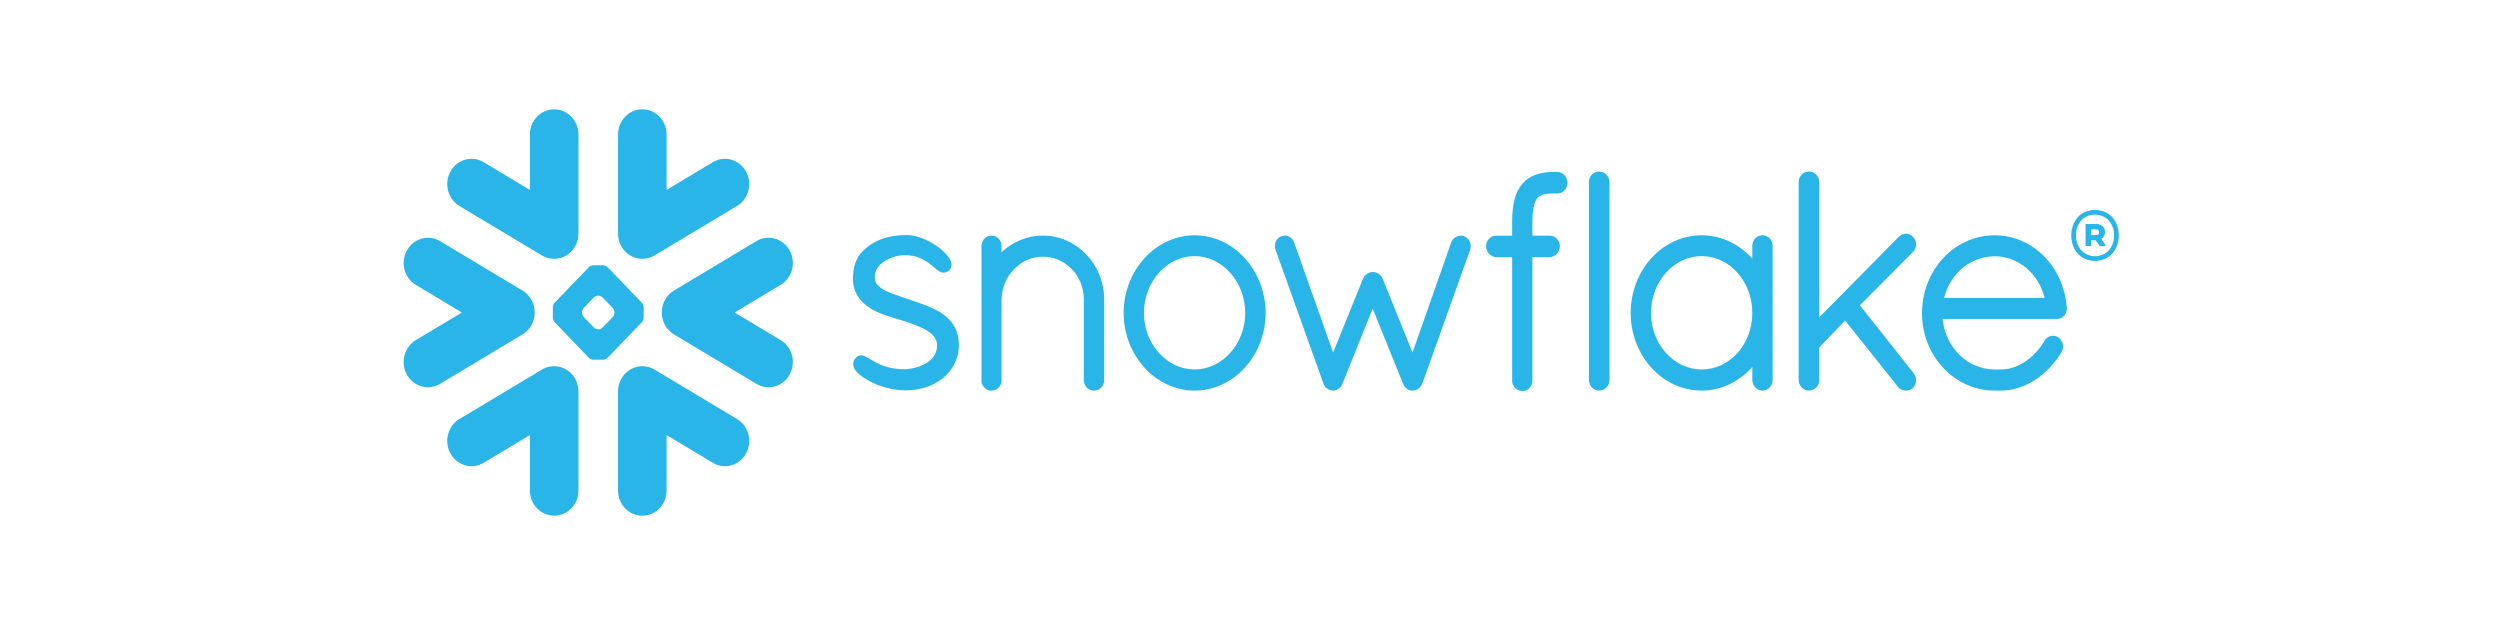 <svg width="160" height="40" viewBox="0 0 160 40" fill="none"
  xmlns="http://www.w3.org/2000/svg">
  <path d="M93.736 15.135L93.733 15.133C93.733 15.133 93.731 15.131 93.729 15.131C93.654 15.098 93.572 15.08 93.494 15.08C93.367 15.081 93.245 15.12 93.138 15.19C93.03 15.261 92.938 15.365 92.885 15.495V15.499L90.401 22.564L88.487 17.828L88.484 17.826C88.43 17.694 88.333 17.591 88.224 17.52C88.114 17.449 87.986 17.41 87.852 17.41C87.722 17.41 87.6 17.452 87.493 17.521C87.387 17.592 87.292 17.694 87.239 17.826L87.237 17.828L85.319 22.567L82.821 15.505H82.819C82.776 15.368 82.687 15.262 82.582 15.192C82.475 15.12 82.349 15.081 82.22 15.08C82.137 15.08 82.054 15.098 81.975 15.131H81.972L81.969 15.135C81.736 15.248 81.593 15.489 81.593 15.753C81.593 15.836 81.608 15.918 81.639 16L84.71 24.572V24.575C84.734 24.639 84.768 24.702 84.817 24.764C84.853 24.808 84.906 24.846 84.961 24.877C84.971 24.887 84.987 24.901 85.01 24.917C85.036 24.934 85.069 24.945 85.103 24.951C85.158 24.97 85.23 24.997 85.328 24.997C85.452 24.997 85.567 24.951 85.671 24.882C85.767 24.815 85.854 24.714 85.902 24.584L85.909 24.578L87.852 19.752L89.797 24.558H89.799C89.844 24.687 89.923 24.787 90.014 24.858C90.111 24.934 90.219 24.98 90.334 24.997H90.415C90.493 24.997 90.569 24.982 90.632 24.956C90.698 24.93 90.752 24.894 90.797 24.859C90.901 24.776 90.982 24.663 91.032 24.537V24.534L94.084 16C94.114 15.918 94.13 15.836 94.13 15.754C94.129 15.492 93.98 15.243 93.736 15.135ZM79.693 20.029C79.693 19.022 79.321 18.11 78.729 17.452C78.134 16.792 77.329 16.389 76.453 16.389C75.578 16.389 74.771 16.792 74.177 17.452C73.584 18.11 73.212 19.022 73.212 20.029C73.212 21.034 73.584 21.937 74.177 22.591C74.771 23.248 75.578 23.645 76.453 23.645C77.329 23.645 78.137 23.248 78.729 22.591C79.321 21.937 79.693 21.034 79.693 20.029ZM79.676 16.534C80.497 17.439 80.997 18.682 80.999 20.029C80.997 21.375 80.497 22.616 79.676 23.522C78.861 24.426 77.722 24.998 76.455 24.998C75.199 24.998 74.059 24.426 73.24 23.522C72.421 22.616 71.913 21.375 71.913 20.029C71.913 18.682 72.421 17.439 73.24 16.534C74.059 15.631 75.199 15.059 76.455 15.059C77.722 15.059 78.861 15.631 79.676 16.534ZM66.742 15.077C65.723 15.077 64.793 15.489 64.099 16.148V15.754C64.098 15.573 64.034 15.404 63.92 15.28C63.81 15.159 63.646 15.077 63.468 15.077C63.282 15.077 63.115 15.154 62.999 15.279C62.885 15.402 62.816 15.573 62.816 15.754V24.526L62.843 24.553L62.844 24.558C62.851 24.587 62.869 24.618 62.888 24.649C62.976 24.812 63.121 24.935 63.301 24.989L63.327 24.998H63.468C63.561 24.998 63.655 24.977 63.745 24.934C63.82 24.896 63.889 24.837 63.945 24.76L63.947 24.761C63.954 24.754 63.956 24.744 63.964 24.737C63.967 24.736 63.97 24.733 63.972 24.73C64.006 24.683 64.035 24.636 64.053 24.592C64.072 24.539 64.084 24.489 64.093 24.451L64.099 24.426V19.159C64.118 18.406 64.416 17.725 64.895 17.23C65.37 16.735 66.021 16.429 66.742 16.429C67.474 16.429 68.127 16.735 68.6 17.23C69.076 17.723 69.364 18.403 69.364 19.152V24.324C69.364 24.513 69.442 24.688 69.559 24.808C69.68 24.927 69.844 24.998 70.015 24.998C70.189 24.998 70.352 24.927 70.471 24.808C70.593 24.688 70.666 24.513 70.666 24.324V19.152C70.666 16.92 68.912 15.08 66.742 15.077ZM130.854 19.069C130.483 17.51 129.166 16.399 127.662 16.402C126.121 16.402 124.821 17.489 124.418 19.069H130.854ZM132.278 19.708V19.775C132.278 19.962 132.198 20.131 132.076 20.241C131.955 20.353 131.797 20.411 131.626 20.413H124.328C124.513 22.264 125.935 23.631 127.633 23.645H128.064C128.625 23.647 129.173 23.445 129.654 23.111C130.136 22.781 130.553 22.319 130.847 21.81C130.907 21.702 130.994 21.619 131.088 21.568C131.185 21.514 131.288 21.489 131.393 21.489C131.508 21.489 131.622 21.52 131.723 21.583L131.73 21.586L131.738 21.592C131.921 21.732 132.035 21.945 132.035 22.178C132.035 22.297 132.005 22.418 131.942 22.527L131.941 22.532L131.939 22.534C131.531 23.208 130.975 23.823 130.314 24.268C129.653 24.715 128.886 24.998 128.064 24.998H127.626C126.345 24.988 125.188 24.426 124.353 23.527C123.521 22.631 123.008 21.4 123.008 20.047C123.008 18.672 123.525 17.423 124.364 16.52C125.204 15.617 126.37 15.059 127.662 15.059C128.895 15.059 130.003 15.569 130.824 16.403C131.644 17.237 132.18 18.395 132.276 19.699L132.278 19.708ZM102.34 10.977C102.162 10.977 101.999 11.054 101.882 11.176C101.764 11.297 101.69 11.468 101.69 11.653V24.324C101.69 24.509 101.764 24.678 101.882 24.798C101.999 24.918 102.162 24.998 102.34 24.998C102.709 24.998 103.007 24.696 103.009 24.324V11.653C103.007 11.28 102.709 10.977 102.34 10.977ZM59.807 19.787C59.281 19.529 58.686 19.339 58.091 19.134C57.544 18.942 56.989 18.779 56.593 18.564C56.394 18.453 56.239 18.337 56.139 18.205C56.036 18.074 55.986 17.941 55.983 17.759C55.985 17.51 56.054 17.309 56.171 17.131C56.349 16.866 56.648 16.659 56.974 16.526C57.296 16.392 57.645 16.328 57.895 16.328C58.633 16.33 59.099 16.585 59.458 16.849C59.634 16.983 59.784 17.118 59.925 17.23C59.998 17.288 60.065 17.34 60.144 17.379C60.218 17.418 60.306 17.449 60.401 17.449C60.462 17.449 60.523 17.437 60.578 17.413C60.637 17.388 60.688 17.353 60.737 17.309C60.784 17.263 60.825 17.207 60.854 17.145C60.88 17.081 60.892 17.015 60.892 16.95C60.892 16.83 60.855 16.717 60.802 16.611C60.704 16.426 60.552 16.248 60.36 16.07C60.073 15.806 59.695 15.553 59.288 15.363C58.88 15.173 58.443 15.044 58.026 15.044C57.06 15.044 56.254 15.271 55.668 15.69C55.363 15.909 55.094 16.149 54.904 16.479C54.711 16.811 54.604 17.22 54.59 17.753C54.589 17.776 54.589 17.8 54.589 17.824C54.587 18.341 54.747 18.767 54.999 19.1C55.381 19.603 55.948 19.903 56.504 20.116C57.059 20.329 57.614 20.456 57.964 20.578C58.457 20.749 58.981 20.934 59.363 21.179C59.553 21.304 59.707 21.438 59.812 21.586C59.913 21.738 59.971 21.895 59.973 22.093V22.108C59.972 22.395 59.89 22.621 59.756 22.814C59.553 23.101 59.216 23.312 58.858 23.445C58.501 23.576 58.13 23.631 57.891 23.631C57.049 23.631 56.485 23.419 56.076 23.208C55.871 23.101 55.705 22.996 55.555 22.907C55.48 22.864 55.411 22.825 55.337 22.794C55.266 22.763 55.189 22.743 55.102 22.743C55.05 22.743 54.992 22.753 54.939 22.774C54.886 22.798 54.837 22.831 54.796 22.872C54.739 22.929 54.69 22.993 54.655 23.066C54.621 23.14 54.604 23.217 54.604 23.297C54.604 23.43 54.652 23.551 54.72 23.66C54.826 23.818 54.982 23.96 55.177 24.102C55.378 24.241 55.618 24.379 55.894 24.514C56.507 24.815 57.292 24.972 57.889 24.982H57.891C58.819 24.982 59.621 24.76 60.296 24.243V24.242C60.956 23.725 61.368 22.957 61.368 22.09C61.368 21.614 61.261 21.21 61.073 20.879C60.789 20.378 60.329 20.047 59.807 19.787ZM112.148 20.029C112.148 19.012 111.779 18.102 111.189 17.445C110.6 16.79 109.792 16.392 108.908 16.39C108.03 16.39 107.225 16.79 106.63 17.445C106.039 18.102 105.665 19.012 105.665 20.029C105.665 21.044 106.039 21.948 106.63 22.6C107.222 23.252 108.03 23.645 108.908 23.645C109.794 23.645 110.603 23.252 111.191 22.602C111.779 21.948 112.148 21.044 112.148 20.029ZM113.254 15.248C113.374 15.368 113.449 15.543 113.449 15.732V24.324C113.449 24.509 113.373 24.678 113.258 24.798C113.14 24.918 112.978 24.998 112.8 24.998C112.621 24.998 112.456 24.918 112.341 24.798C112.223 24.678 112.148 24.509 112.148 24.324V23.486C111.329 24.405 110.18 24.998 108.908 24.998C107.642 24.998 106.502 24.432 105.685 23.527C104.866 22.626 104.365 21.384 104.365 20.029C104.365 18.673 104.866 17.43 105.685 16.528C106.502 15.623 107.642 15.059 108.908 15.059C110.179 15.059 111.329 15.635 112.148 16.549V15.732C112.148 15.543 112.222 15.368 112.343 15.248C112.463 15.129 112.625 15.059 112.8 15.059C112.972 15.059 113.135 15.129 113.254 15.248ZM122.437 16.119C122.566 15.985 122.636 15.808 122.636 15.633C122.636 15.46 122.566 15.287 122.435 15.162H122.437C122.435 15.159 122.433 15.159 122.433 15.159C122.432 15.155 122.43 15.154 122.43 15.154H122.428C122.302 15.026 122.141 14.956 121.975 14.956C121.807 14.956 121.643 15.028 121.518 15.159L116.433 20.309V11.653C116.433 11.28 116.132 10.977 115.763 10.977C115.585 10.977 115.422 11.054 115.306 11.176C115.19 11.297 115.113 11.468 115.113 11.653V24.324C115.113 24.509 115.19 24.678 115.306 24.798C115.422 24.918 115.585 24.998 115.763 24.998C116.132 24.998 116.433 24.696 116.433 24.324V22.233L118.089 20.514L121.464 24.747C121.528 24.844 121.614 24.911 121.7 24.946C121.797 24.984 121.892 24.998 121.976 24.998C122.093 24.998 122.257 24.972 122.401 24.854L122.409 24.849L122.417 24.84C122.553 24.701 122.629 24.517 122.629 24.329C122.629 24.171 122.573 24.01 122.469 23.881V23.878L119.032 19.538L122.434 16.119H122.437ZM99.656 11.007H99.511C99.492 11.007 99.474 11.009 99.454 11.01C99.436 11.009 99.417 11.007 99.398 11.007C99.023 11.007 98.659 11.051 98.318 11.169C97.984 11.285 97.674 11.476 97.435 11.766L97.434 11.765L97.433 11.766C97.185 12.053 97.022 12.396 96.923 12.785C96.823 13.175 96.782 13.615 96.778 14.116V15.084H95.751C95.394 15.086 95.11 15.383 95.11 15.742C95.108 15.935 95.181 16.113 95.298 16.241C95.416 16.367 95.579 16.45 95.759 16.46H96.778V24.34L96.777 24.359C96.777 24.544 96.852 24.714 96.972 24.837C97.091 24.956 97.259 25.028 97.441 25.028C97.787 25.026 98.071 24.732 98.072 24.359V16.46H99.177C99.355 16.45 99.519 16.372 99.636 16.247C99.757 16.122 99.83 15.946 99.83 15.756V15.73C99.826 15.376 99.541 15.084 99.184 15.084H98.072V14.12C98.079 13.693 98.122 13.374 98.183 13.141C98.243 12.908 98.325 12.761 98.398 12.67C98.47 12.589 98.564 12.522 98.716 12.468C98.869 12.417 99.08 12.383 99.367 12.383H99.401C99.418 12.383 99.436 12.38 99.452 12.38C99.472 12.38 99.49 12.383 99.511 12.383H99.595H99.656C100.023 12.383 100.319 12.075 100.319 11.695C100.319 11.315 100.023 11.007 99.656 11.007ZM34.152 20.476C34.205 20.303 34.227 20.125 34.223 19.95C34.217 19.823 34.201 19.696 34.166 19.569C34.062 19.174 33.814 18.821 33.443 18.599L28.166 15.432C27.421 14.987 26.471 15.252 26.044 16.025C25.612 16.797 25.866 17.782 26.611 18.229L29.56 20.002L26.611 21.769C25.866 22.216 25.613 23.202 26.044 23.977C26.471 24.748 27.421 25.012 28.166 24.567L33.443 21.398C33.799 21.185 34.041 20.851 34.152 20.476ZM35.584 23.443C35.281 23.416 34.966 23.482 34.682 23.654L29.401 26.819C28.658 27.265 28.404 28.256 28.833 29.029C29.264 29.801 30.213 30.066 30.955 29.618L33.913 27.844V31.388C33.913 32.281 34.609 33.004 35.469 33.004C36.325 33.004 37.022 32.281 37.022 31.388V25.052C37.022 24.202 36.388 23.503 35.584 23.443ZM40.992 16.558C41.295 16.584 41.609 16.516 41.893 16.347L47.173 13.179C47.917 12.733 48.169 11.746 47.742 10.97C47.313 10.199 46.363 9.934 45.62 10.38L42.663 12.156V8.611C42.663 7.72 41.968 6.997 41.108 6.997C40.248 6.997 39.554 7.72 39.554 8.611V14.946C39.554 15.796 40.187 16.496 40.992 16.558ZM29.401 13.179L34.682 16.347C34.966 16.516 35.281 16.584 35.584 16.558C36.388 16.496 37.022 15.796 37.022 14.946V8.611C37.022 7.72 36.325 6.997 35.469 6.997C34.609 6.997 33.913 7.72 33.913 8.611V12.156L30.955 10.38C30.213 9.934 29.264 10.199 28.833 10.97C28.404 11.746 28.658 12.733 29.401 13.179ZM39.326 19.988C39.326 19.896 39.272 19.768 39.209 19.7L38.574 19.042C38.511 18.977 38.388 18.924 38.299 18.924H38.275C38.186 18.924 38.063 18.977 38.001 19.042L37.365 19.7C37.302 19.768 37.253 19.896 37.253 19.988V20.014C37.253 20.105 37.302 20.232 37.365 20.298L38.001 20.957C38.064 21.023 38.186 21.076 38.275 21.076H38.299C38.388 21.076 38.511 21.023 38.574 20.957L39.209 20.298C39.272 20.232 39.326 20.105 39.326 20.014V19.988ZM41.08 20.62L38.885 22.899C38.822 22.966 38.701 23.02 38.61 23.02H38.45H38.126H37.964C37.876 23.02 37.752 22.966 37.689 22.899L35.495 20.62C35.432 20.556 35.381 20.427 35.381 20.336V20.168V19.831V19.665C35.381 19.572 35.432 19.442 35.495 19.377L37.689 17.099C37.752 17.032 37.876 16.979 37.964 16.979H38.126H38.45H38.61C38.699 16.979 38.822 17.032 38.885 17.099L41.08 19.377C41.143 19.442 41.194 19.572 41.194 19.665V19.831V20.168V20.336C41.194 20.427 41.143 20.556 41.08 20.62ZM47.173 26.819L41.893 23.654C41.609 23.482 41.295 23.416 40.992 23.443C40.187 23.503 39.554 24.202 39.554 25.052V31.388C39.554 32.281 40.248 33.004 41.108 33.004C41.968 33.004 42.663 32.281 42.663 31.388V27.844L45.62 29.618C46.363 30.066 47.313 29.801 47.742 29.029C48.169 28.256 47.917 27.265 47.173 26.819ZM49.965 18.229L47.016 20.002L49.965 21.769C50.709 22.216 50.964 23.202 50.533 23.977C50.104 24.748 49.153 25.012 48.411 24.567L43.13 21.398C42.778 21.185 42.533 20.851 42.425 20.476C42.373 20.303 42.349 20.125 42.355 19.95C42.358 19.823 42.376 19.696 42.41 19.569C42.515 19.174 42.763 18.821 43.13 18.599L48.411 15.432C49.153 14.987 50.104 15.252 50.533 16.025C50.964 16.797 50.709 17.782 49.965 18.229ZM135.604 15.068C135.604 15.957 135.032 16.698 134.076 16.698C133.127 16.698 132.561 15.95 132.561 15.068C132.561 14.18 133.127 13.438 134.076 13.438C135.032 13.438 135.604 14.18 135.604 15.068ZM135.301 15.068C135.301 14.313 134.817 13.739 134.076 13.739C133.349 13.739 132.864 14.284 132.864 15.068C132.864 15.816 133.349 16.397 134.076 16.397C134.817 16.397 135.301 15.824 135.301 15.068ZM133.477 14.334H134.13C134.486 14.334 134.722 14.536 134.722 14.851C134.722 15.047 134.628 15.194 134.486 15.285L134.742 15.669V15.747H134.373L134.123 15.376H133.834V15.747H133.477V14.334ZM134.123 14.676H133.834V15.047H134.123C134.258 15.047 134.345 14.984 134.345 14.865C134.345 14.739 134.264 14.676 134.123 14.676Z" fill="#29B5E8"/>
</svg>
